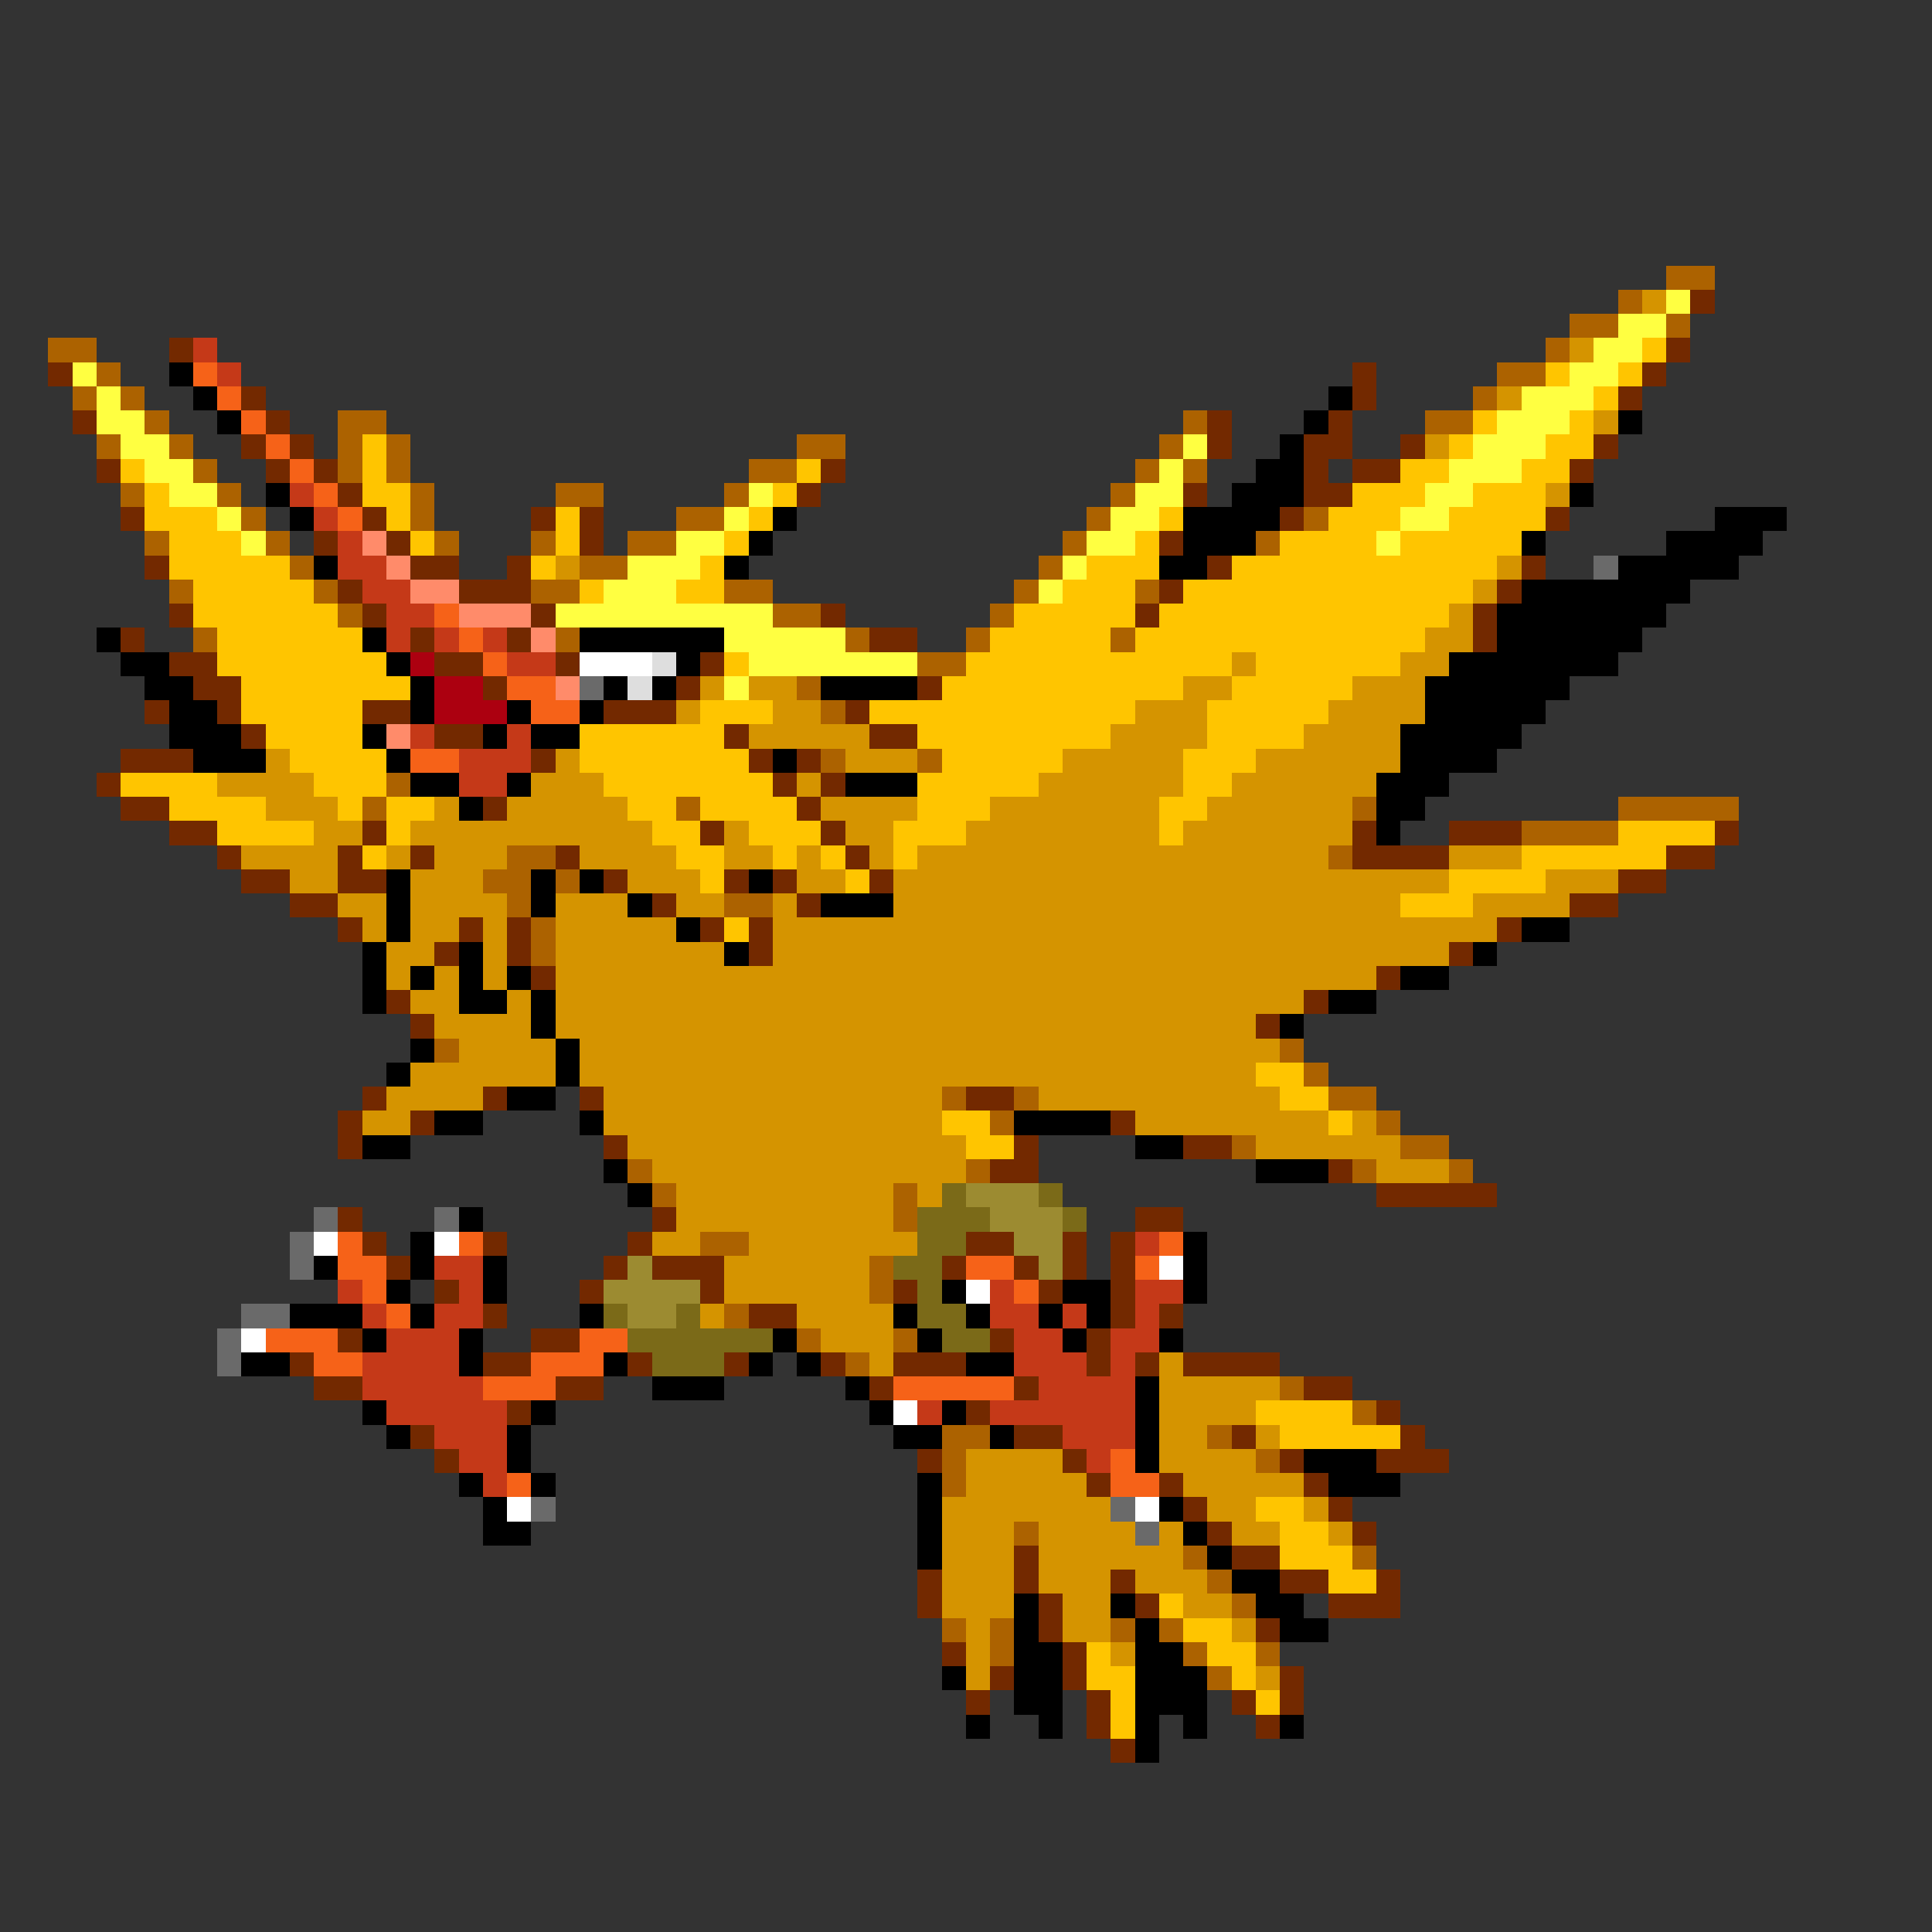 <svg xmlns="http://www.w3.org/2000/svg" viewBox="0 -0.5 80 80" shape-rendering="crispEdges">
<rect x="0" y="-0.5" width="80" height="80" fill="#333333" stroke="none"/>
<path stroke="#ac6200" d="M69 11h2M67 12h1M65 13h2M69 13h1M2 14h2M64 14h1M4 15h1M62 15h2M3 16h1M5 16h1M61 16h1M6 17h1M14 17h2M49 17h1M59 17h2M4 18h1M7 18h1M14 18h1M16 18h1M33 18h2M48 18h1M8 19h1M14 19h1M16 19h1M31 19h2M47 19h1M49 19h1M5 20h1M9 20h1M17 20h1M23 20h2M30 20h1M46 20h1M10 21h1M17 21h1M28 21h2M45 21h1M54 21h1M6 22h1M11 22h1M18 22h1M22 22h1M26 22h2M44 22h1M52 22h1M12 23h1M24 23h2M43 23h1M7 24h1M13 24h1M22 24h2M30 24h2M42 24h1M47 24h1M14 25h1M32 25h2M41 25h1M8 26h1M23 26h1M35 26h1M40 26h1M46 26h1M38 27h2M33 28h1M34 29h1M34 31h1M38 31h1M16 32h1M15 33h1M28 33h1M56 33h1M67 33h5M63 34h4M21 35h2M55 35h1M20 36h2M23 36h1M21 37h1M30 37h2M22 38h1M22 39h1M18 43h1M53 43h1M54 44h1M39 45h1M42 45h1M55 45h2M41 46h1M57 46h1M51 47h1M58 47h2M26 48h1M40 48h1M56 48h1M60 48h1M27 49h1M37 49h1M37 50h1M29 51h2M36 52h1M36 53h1M30 54h1M33 55h1M37 55h1M35 56h1M53 57h1M56 58h1M39 59h2M50 59h1M39 60h1M52 60h1M39 61h1M42 63h1M49 64h1M56 64h1M50 65h1M51 66h1M39 67h1M41 67h1M46 67h1M48 67h1M41 68h1M49 68h1M52 68h1M50 69h1" />
<path stroke="#d59400" d="M68 12h1M65 14h1M62 16h1M66 17h1M59 18h1M64 20h1M23 23h1M62 23h1M61 24h1M60 25h1M59 26h2M51 27h1M58 27h2M29 28h1M31 28h2M49 28h2M56 28h3M28 29h1M32 29h2M47 29h3M55 29h4M31 30h5M46 30h4M54 30h4M11 31h1M23 31h1M35 31h3M44 31h5M52 31h6M9 32h4M22 32h3M33 32h1M43 32h6M51 32h6M11 33h3M18 33h1M21 33h5M34 33h4M41 33h7M50 33h6M13 34h2M17 34h10M30 34h1M35 34h2M40 34h8M49 34h7M10 35h4M16 35h1M18 35h3M24 35h4M30 35h2M33 35h1M36 35h1M38 35h17M60 35h3M12 36h2M17 36h3M26 36h3M33 36h2M37 36h23M64 36h3M14 37h2M17 37h4M23 37h3M28 37h2M32 37h1M37 37h21M61 37h4M15 38h1M17 38h2M20 38h1M23 38h5M32 38h30M16 39h2M20 39h1M23 39h7M32 39h28M16 40h1M18 40h1M20 40h1M23 40h34M17 41h2M21 41h1M23 41h31M18 42h4M23 42h29M19 43h4M24 43h29M17 44h6M24 44h28M16 45h4M25 45h14M43 45h10M15 46h2M25 46h14M47 46h8M56 46h1M26 47h14M52 47h6M27 48h13M57 48h3M28 49h9M38 49h1M28 50h9M27 51h2M31 51h7M30 52h6M30 53h6M29 54h1M33 54h4M34 55h3M36 56h1M48 56h1M48 57h5M48 58h4M48 59h2M52 59h1M40 60h4M48 60h4M40 61h5M49 61h5M39 62h7M50 62h2M54 62h1M39 63h3M43 63h4M48 63h1M51 63h2M55 63h1M39 64h3M43 64h6M39 65h3M43 65h3M47 65h3M39 66h3M44 66h2M49 66h2M40 67h1M44 67h2M51 67h1M40 68h1M46 68h1M40 69h1M52 69h1" />
<path stroke="#ffff41" d="M69 12h1M67 13h2M66 14h2M3 15h1M65 15h2M4 16h1M63 16h3M4 17h2M62 17h3M5 18h2M49 18h1M61 18h3M6 19h2M48 19h1M60 19h3M7 20h2M31 20h1M47 20h2M59 20h2M9 21h1M30 21h1M46 21h2M58 21h2M10 22h1M28 22h2M45 22h2M57 22h1M26 23h3M44 23h1M25 24h3M43 24h1M23 25h9M30 26h5M31 27h7M30 28h1" />
<path stroke="#732900" d="M70 12h1M7 14h1M69 14h1M2 15h1M56 15h1M68 15h1M10 16h1M56 16h1M67 16h1M3 17h1M11 17h1M50 17h1M55 17h1M10 18h1M12 18h1M50 18h1M54 18h2M58 18h1M66 18h1M4 19h1M11 19h1M13 19h1M34 19h1M54 19h1M56 19h2M65 19h1M14 20h1M33 20h1M49 20h1M54 20h2M5 21h1M15 21h1M22 21h1M24 21h1M53 21h1M64 21h1M13 22h1M16 22h1M24 22h1M48 22h1M6 23h1M17 23h2M21 23h1M50 23h1M63 23h1M14 24h1M19 24h3M48 24h1M62 24h1M7 25h1M15 25h1M22 25h1M34 25h1M47 25h1M61 25h1M5 26h1M17 26h1M21 26h1M36 26h2M61 26h1M7 27h2M18 27h2M23 27h1M29 27h1M8 28h2M20 28h1M28 28h1M38 28h1M6 29h1M9 29h1M15 29h2M25 29h3M35 29h1M10 30h1M18 30h2M30 30h1M36 30h2M5 31h3M22 31h1M31 31h1M33 31h1M4 32h1M32 32h1M34 32h1M5 33h2M20 33h1M33 33h1M7 34h2M15 34h1M29 34h1M34 34h1M56 34h1M60 34h3M71 34h1M9 35h1M14 35h1M17 35h1M23 35h1M35 35h1M56 35h4M69 35h2M10 36h2M14 36h2M25 36h1M30 36h1M32 36h1M36 36h1M67 36h2M12 37h2M27 37h1M33 37h1M65 37h2M14 38h1M19 38h1M21 38h1M29 38h1M31 38h1M62 38h1M18 39h1M21 39h1M31 39h1M60 39h1M22 40h1M57 40h1M16 41h1M54 41h1M17 42h1M52 42h1M15 45h1M20 45h1M24 45h1M40 45h2M14 46h1M17 46h1M46 46h1M14 47h1M25 47h1M42 47h1M49 47h2M41 48h2M55 48h1M57 49h5M14 50h1M27 50h1M47 50h2M15 51h1M20 51h1M26 51h1M40 51h2M44 51h1M46 51h1M16 52h1M25 52h1M27 52h3M39 52h1M42 52h1M44 52h1M46 52h1M18 53h1M24 53h1M29 53h1M37 53h1M43 53h1M46 53h1M20 54h1M31 54h2M46 54h1M48 54h1M14 55h1M22 55h2M41 55h1M45 55h1M12 56h1M20 56h2M26 56h1M30 56h1M34 56h1M37 56h3M45 56h1M47 56h1M49 56h4M13 57h2M23 57h2M36 57h1M42 57h1M54 57h2M21 58h1M40 58h1M57 58h1M17 59h1M42 59h2M51 59h1M58 59h1M18 60h1M38 60h1M44 60h1M53 60h1M57 60h3M45 61h1M48 61h1M54 61h1M49 62h1M55 62h1M50 63h1M56 63h1M42 64h1M51 64h2M38 65h1M42 65h1M46 65h1M53 65h2M57 65h1M38 66h1M43 66h1M47 66h1M55 66h3M43 67h1M52 67h1M39 68h1M44 68h1M41 69h1M44 69h1M53 69h1M40 70h1M45 70h1M51 70h1M53 70h1M45 71h1M52 71h1M46 72h1" />
<path stroke="#c53918" d="M8 14h1M9 15h1M12 20h1M13 21h1M14 22h1M14 23h2M15 24h2M16 25h2M16 26h1M18 26h1M20 26h1M21 27h2M17 30h1M21 30h1M19 31h3M19 32h2M47 51h1M18 52h2M14 53h1M19 53h1M41 53h1M47 53h2M15 54h1M18 54h2M41 54h2M44 54h1M47 54h1M16 55h3M42 55h2M46 55h2M15 56h4M42 56h3M46 56h1M15 57h5M43 57h4M16 58h5M38 58h1M41 58h6M18 59h3M44 59h3M19 60h2M45 60h1M20 61h1" />
<path stroke="#ffc500" d="M68 14h1M64 15h1M67 15h1M66 16h1M61 17h1M65 17h1M15 18h1M60 18h1M64 18h2M5 19h1M15 19h1M33 19h1M58 19h2M63 19h2M6 20h1M15 20h2M32 20h1M56 20h3M61 20h3M6 21h3M16 21h1M23 21h1M31 21h1M48 21h1M55 21h3M60 21h4M7 22h3M17 22h1M23 22h1M30 22h1M47 22h1M53 22h4M58 22h5M7 23h5M22 23h1M29 23h1M45 23h3M51 23h11M8 24h5M24 24h1M28 24h2M44 24h3M49 24h12M8 25h6M42 25h5M48 25h12M9 26h6M41 26h5M47 26h12M9 27h7M30 27h1M40 27h11M52 27h6M10 28h7M39 28h10M51 28h5M10 29h5M29 29h3M36 29h11M50 29h5M11 30h4M24 30h6M38 30h8M50 30h4M12 31h4M24 31h7M39 31h5M49 31h3M5 32h4M13 32h3M25 32h7M38 32h5M49 32h2M7 33h4M14 33h1M16 33h2M26 33h2M29 33h4M38 33h3M48 33h2M9 34h4M16 34h1M27 34h2M31 34h3M37 34h3M48 34h1M67 34h4M15 35h1M28 35h2M32 35h1M34 35h1M37 35h1M63 35h6M29 36h1M35 36h1M60 36h4M58 37h3M30 38h1M52 44h2M53 45h2M39 46h2M55 46h1M40 47h2M52 58h4M53 59h5M52 62h2M53 63h2M53 64h3M55 65h2M48 66h1M49 67h2M45 68h1M50 68h2M45 69h2M51 69h1M46 70h1M52 70h1M46 71h1" />
<path stroke="#000000" d="M7 15h1M8 16h1M55 16h1M9 17h1M54 17h1M67 17h1M53 18h1M52 19h2M11 20h1M51 20h3M65 20h1M12 21h1M32 21h1M49 21h4M71 21h3M31 22h1M49 22h3M63 22h1M69 22h4M13 23h1M30 23h1M48 23h2M67 23h5M63 24h7M62 25h7M4 26h1M15 26h1M24 26h6M62 26h6M5 27h2M16 27h1M28 27h1M60 27h7M6 28h2M17 28h1M25 28h1M27 28h1M34 28h4M59 28h6M7 29h2M17 29h1M21 29h1M24 29h1M59 29h5M7 30h3M15 30h1M20 30h1M22 30h2M58 30h5M8 31h3M16 31h1M32 31h1M58 31h4M17 32h2M21 32h1M35 32h3M57 32h3M19 33h1M57 33h2M57 34h1M16 36h1M22 36h1M24 36h1M31 36h1M16 37h1M22 37h1M26 37h1M34 37h3M16 38h1M28 38h1M63 38h2M15 39h1M19 39h1M30 39h1M61 39h1M15 40h1M17 40h1M19 40h1M21 40h1M58 40h2M15 41h1M19 41h2M22 41h1M55 41h2M22 42h1M53 42h1M17 43h1M23 43h1M16 44h1M23 44h1M21 45h2M18 46h2M24 46h1M42 46h4M15 47h2M47 47h2M25 48h1M52 48h3M26 49h1M19 50h1M17 51h1M49 51h1M13 52h1M17 52h1M20 52h1M49 52h1M16 53h1M20 53h1M39 53h1M44 53h2M49 53h1M12 54h3M17 54h1M24 54h1M37 54h1M40 54h1M43 54h1M45 54h1M15 55h1M19 55h1M32 55h1M38 55h1M44 55h1M48 55h1M10 56h2M19 56h1M25 56h1M31 56h1M33 56h1M40 56h2M27 57h3M35 57h1M47 57h1M15 58h1M22 58h1M36 58h1M39 58h1M47 58h1M16 59h1M21 59h1M37 59h2M41 59h1M47 59h1M21 60h1M47 60h1M54 60h3M19 61h1M22 61h1M38 61h1M55 61h3M20 62h1M38 62h1M48 62h1M20 63h2M38 63h1M49 63h1M38 64h1M50 64h1M51 65h2M42 66h1M46 66h1M52 66h2M42 67h1M47 67h1M53 67h2M42 68h2M47 68h2M39 69h1M42 69h2M47 69h3M42 70h2M47 70h3M40 71h1M43 71h1M47 71h1M49 71h1M53 71h1M47 72h1" />
<path stroke="#f66218" d="M8 15h1M9 16h1M10 17h1M11 18h1M12 19h1M13 20h1M14 21h1M18 25h1M19 26h1M20 27h1M21 28h2M22 29h2M17 31h2M14 51h1M19 51h1M48 51h1M14 52h2M40 52h2M47 52h1M15 53h1M42 53h1M16 54h1M11 55h3M24 55h2M13 56h2M22 56h3M20 57h3M37 57h5M46 60h1M21 61h1M46 61h2" />
<path stroke="#ff8b6a" d="M15 22h1M16 23h1M17 24h2M19 25h3M22 26h1M23 28h1M16 30h1" />
<path stroke="#6a6a6a" d="M66 23h1M24 28h1M13 50h1M18 50h1M12 51h1M12 52h1M10 54h2M9 55h1M9 56h1M22 62h1M46 62h1M47 63h1" />
<path stroke="#ac0010" d="M17 27h1M18 28h2M18 29h3" />
<path stroke="#ffffff" d="M24 27h3M13 51h1M18 51h1M48 52h1M40 53h1M10 55h1M37 58h1M21 62h1M47 62h1" />
<path stroke="#dedede" d="M27 27h1M26 28h1" />
<path stroke="#7b6a18" d="M39 49h1M43 49h1M38 50h3M44 50h1M38 51h2M37 52h2M38 53h1M25 54h1M28 54h1M38 54h2M26 55h6M39 55h2M27 56h3" />
<path stroke="#9c8b31" d="M40 49h3M41 50h3M42 51h2M26 52h1M43 52h1M25 53h4M26 54h2" />
</svg>